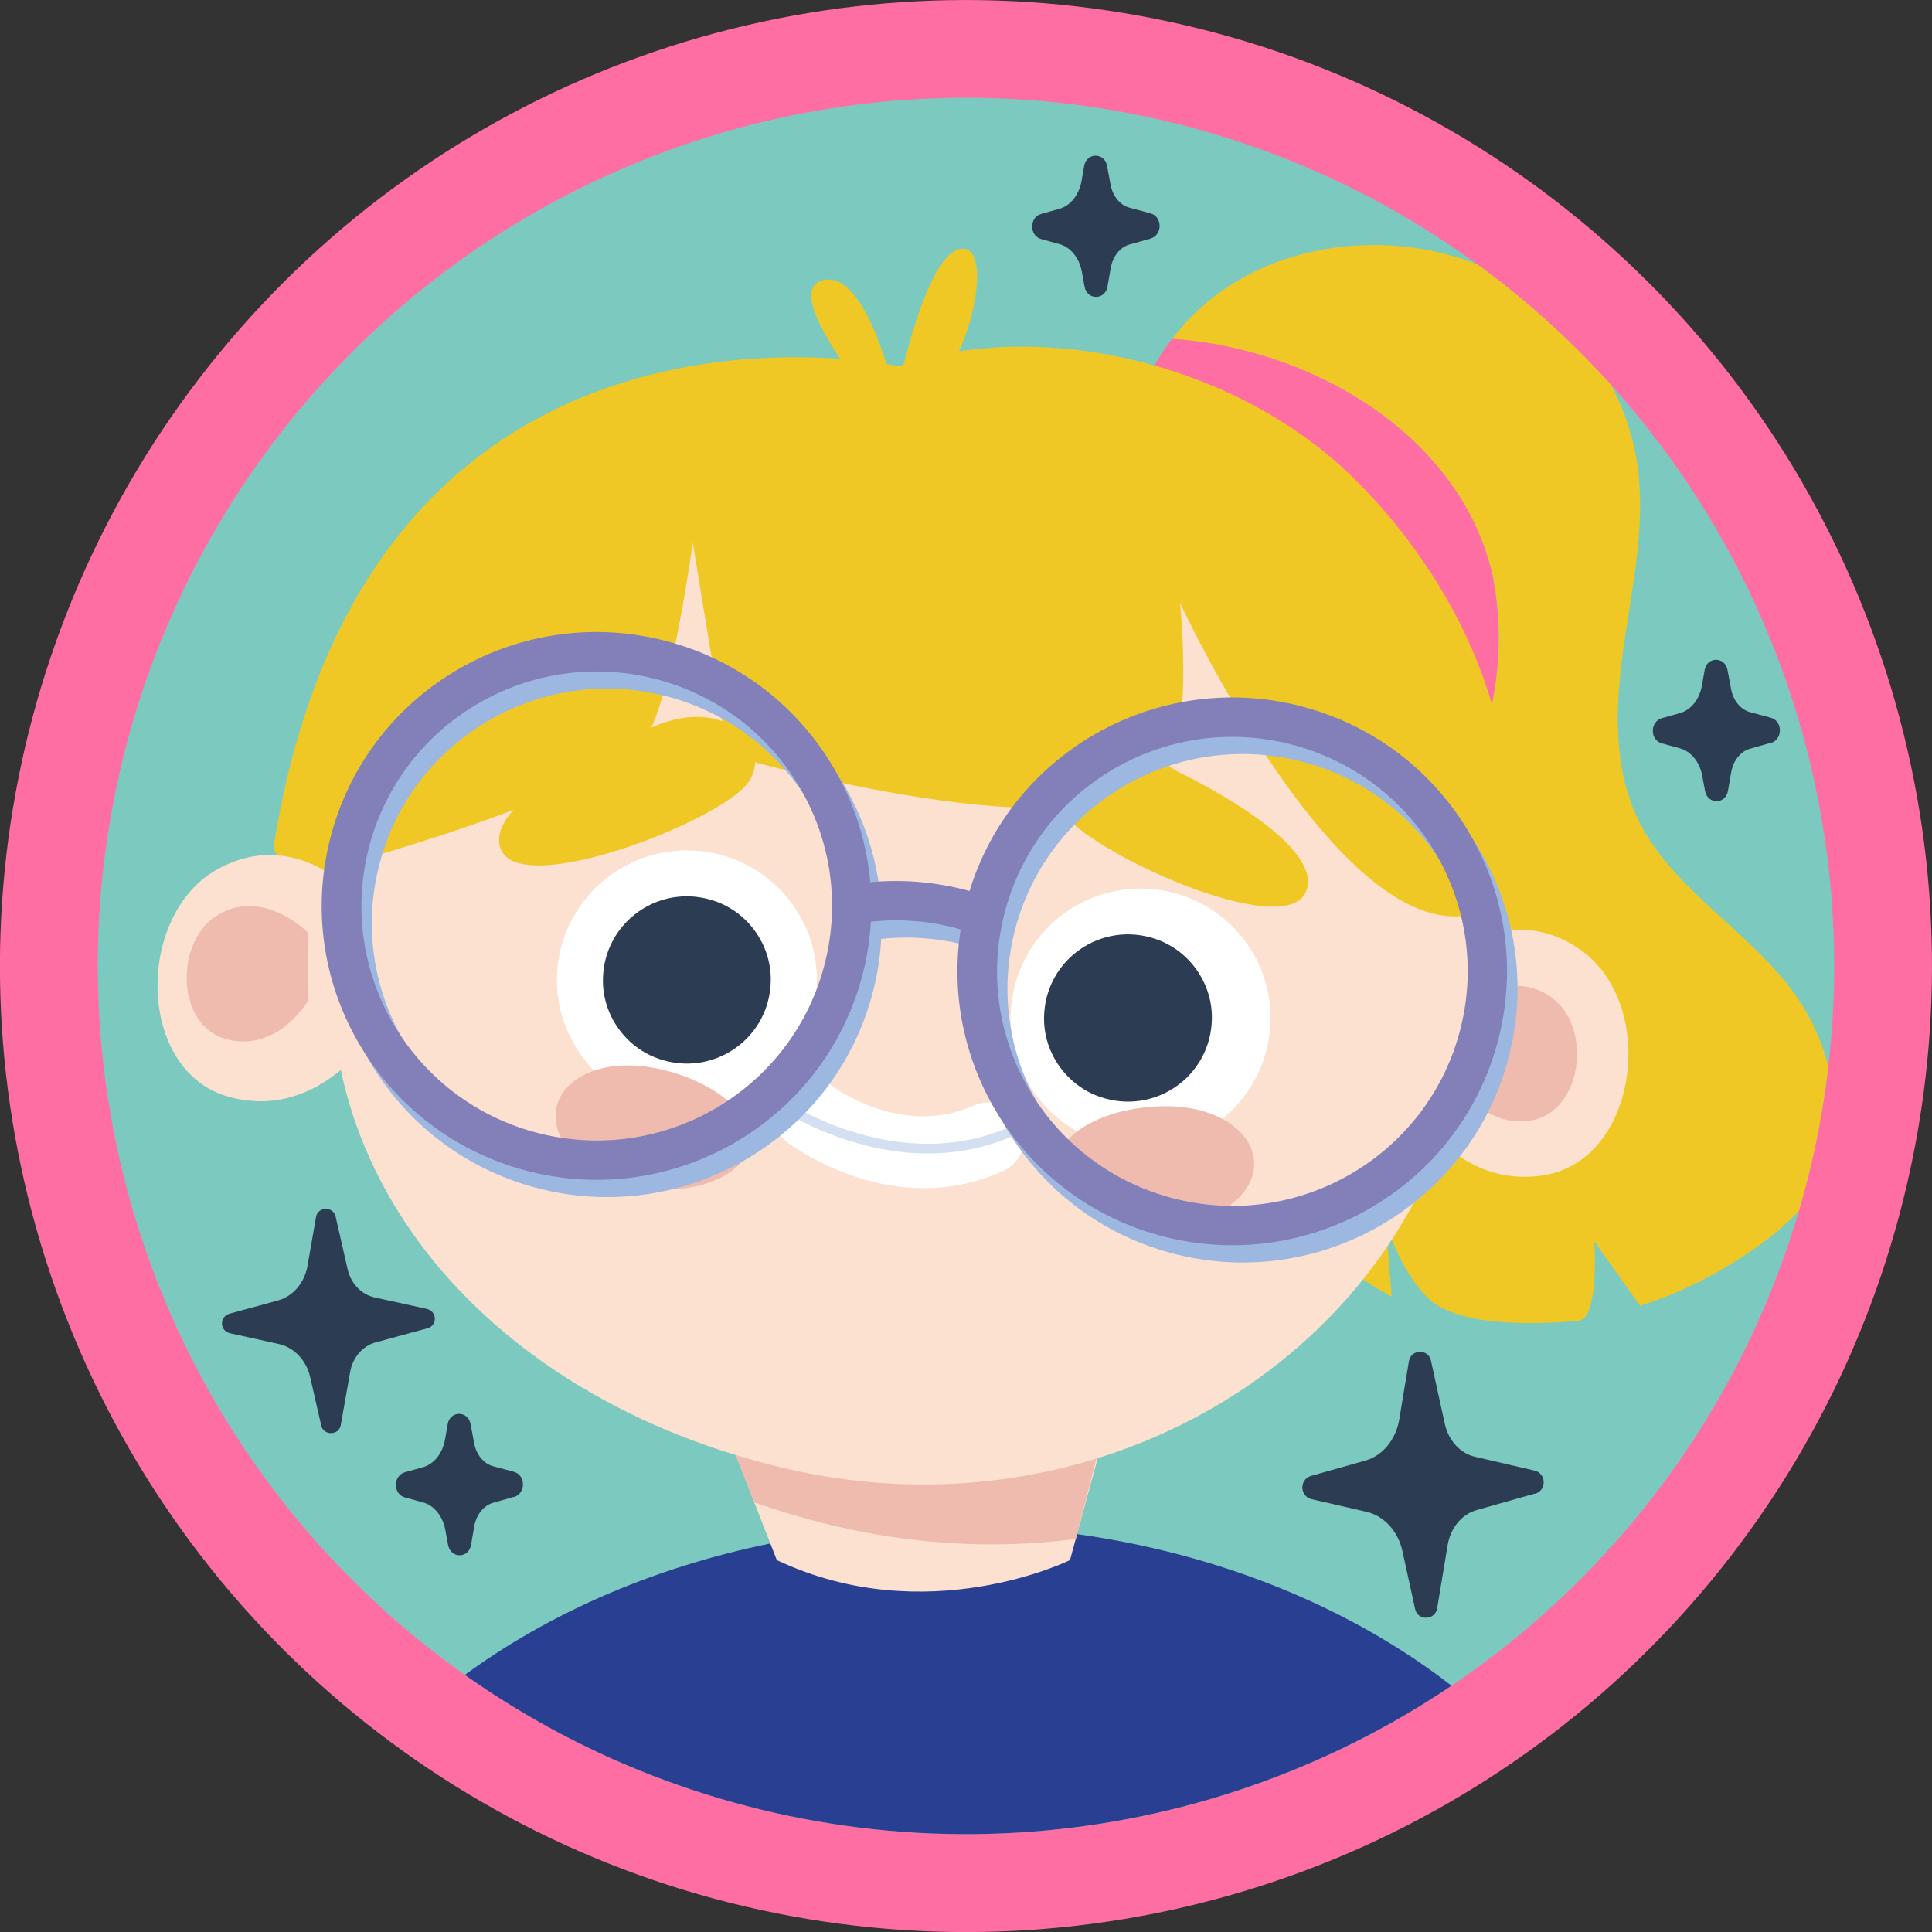<?xml version="1.0" encoding="UTF-8"?>
<svg id="Camada_2" xmlns="http://www.w3.org/2000/svg" xmlns:xlink="http://www.w3.org/1999/xlink" viewBox="0 0 137.66 137.66">
  <rect x="0" y="0" width="137.66" height="137.66" fill="#333333" stroke="none"/>
  <defs>
    <style>
      .cls-1 {
        fill: #efbbaf;
      }

      .cls-2 {
        fill: #294092;
      }

      .cls-3 {
        fill: #fce1d0;
      }

      .cls-4 {
        fill: #fff;
      }

      .cls-5 {
        fill: #ff6ea3;
      }

      .cls-6, .cls-7 {
        fill: #9cb7e0;
      }

      .cls-8 {
        fill: #2c3c52;
      }

      .cls-9 {
        fill: #7ccabf;
      }

      .cls-7 {
        opacity: .43;
      }

      .cls-10 {
        fill: #8380b9;
      }

      .cls-11 {
        fill: #efc825;
      }

      .cls-12 {
        clip-path: url(#clippath);
      }
    </style>
    <clipPath id="clippath">
      <circle class="cls-9" cx="68.83" cy="68.83" r="61.86" transform="translate(-14.3 119.47) rotate(-76.35)"/>
    </clipPath>
  </defs>
  <g id="OBJECTS">
    <g>
      <circle class="cls-5" cx="68.83" cy="68.83" r="68.83" transform="translate(-10.34 125.47) rotate(-80.58)"/>
      <g>
        <circle class="cls-9" cx="68.83" cy="68.83" r="61.86" transform="translate(-14.3 119.47) rotate(-76.35)"/>
        <g class="cls-12">
          <g>
            <ellipse class="cls-2" cx="67.76" cy="147.12" rx="50.13" ry="38.43"/>
            <path class="cls-3" d="M79.56,98.96l-3.32,12.2s-10.22,5.05-20.89,0l-3.1-7.93,27.31-4.26Z"/>
            <path class="cls-1" d="M53.74,107.04l-1.49-3.82,26.77-2.81-2.36,9.24c-7.93,1.04-15.64-.04-22.91-2.6Z"/>
            <g>
              <path class="cls-11" d="M127.9,70.85c-3.15-4.42-8.53-7.34-11.01-12.11-2-3.85-1.81-8.37-1.21-12.63.6-4.26,1.58-8.56,1.01-12.81-.78-5.89-4.74-11.36-10.46-14.04-5.72-2.68-13.05-2.38-18.42.97-1.68,1.05-3.14,2.39-4.3,3.92,10.12.69,20.74,6.97,22.9,17.12,2.02,11.1-4.18,20.91-12.97,26.9.37,1.05.75,2.1,1.14,3.14-2.53,5.23-2.02,13.56-1.61,15.75.41,2.19,6.19,5.34,6.19,5.34l-.41-5.12c.77,2.11,1.72,3.94,2.98,5.19,2.06,2.05,7.48,1.93,10.72,1.65,1.52-.13,1.15-5.66,1.15-5.66l3.25,4.57c4.48-1.28,12.03-5.69,13.29-9.85,1.26-4.16.31-8.75-2.24-12.32Z"/>
              <path class="cls-5" d="M106.41,41.26c-2.16-10.14-12.78-16.43-22.9-17.12-2.57,3.35-3.76,7.6-2.95,11.6l5.42,4.49c1.72,9.47,4.22,18.81,7.45,27.93,8.8-6,14.99-15.8,12.97-26.9Z"/>
              <g>
                <path class="cls-3" d="M104.09,76.78c-4.7,20.39-26.15,32.88-47.9,27.9-21.75-4.98-36.39-22-31.69-42.39,4.7-20.39,26.15-32.88,47.9-27.9,21.75,4.98,36.39,22,31.69,42.39Z"/>
                <path class="cls-11" d="M64.05,26.1S26.15,17.84,19.48,60.45c0,0,.83,2.36,4.54,1.32,5.93-1.67,20.43-6.07,22.21-9.54,1.78-3.47,3.13-13.57,3.13-13.57l2.48,15.12s23.46,6.92,30.54,2.11c2.88-2.32,1.69-12.95,1.69-12.95,0,0,10.83,23.42,20.23,22.32,2.68-.31,1.89-.16,2.45-2.59,2.68-11.61-4.23-22.71-10.42-28.72-8.66-8.41-22.75-11.25-32.28-7.84Z"/>
                <path class="cls-11" d="M63.42,30.21s-8.09-9.31-4.84-10.23c3.25-.91,5.25,8.45,5.25,8.45,0,0,2.09-10.71,4.77-10.71,2.68,0-.19,11.56-5.18,12.49Z"/>
                <path class="cls-11" d="M45.38,52.38s-11.03,4.43-9.71,8.09,15.79-2,17.67-4.75c1.88-2.75-2.19-6.72-7.96-3.34Z"/>
                <path class="cls-11" d="M83.81,54.93s10.76,5.04,9.24,8.62-15.65-2.89-17.37-5.73c-1.72-2.85,2.57-6.58,8.14-2.89Z"/>
                <path class="cls-4" d="M90.39,74.13c-.88,5.02-5.67,8.38-10.71,7.51-5.04-.87-8.41-5.65-7.53-10.68.88-5.02,5.67-8.38,10.71-7.51,5.04.87,8.41,5.65,7.53,10.68Z"/>
                <path class="cls-4" d="M58.07,71.41c-.88,5.02-5.67,8.38-10.71,7.51-5.04-.87-8.41-5.65-7.54-10.68.88-5.02,5.67-8.38,10.71-7.51,5.04.87,8.41,5.65,7.54,10.68Z"/>
                <path class="cls-8" d="M54.92,69.84c-.04,4.13-4.08,6.96-7.99,5.6-2.37-.82-4-3.13-3.97-5.63.04-4.13,4.08-6.96,7.99-5.6,2.37.82,4,3.13,3.97,5.63Z"/>
                <path class="cls-8" d="M86.35,72.55c-.04,4.13-4.07,6.96-7.99,5.6-2.37-.82-4-3.13-3.97-5.63.04-4.13,4.08-6.96,7.99-5.6,2.37.82,4,3.13,3.97,5.63Z"/>
                <path class="cls-1" d="M53.4,81.71c-.49,2.13-4.25,3.69-8.24,2.78-3.99-.91-6-3.49-5.5-5.63.49-2.13,3.43-3.58,7.42-2.67,3.99.91,6.82,3.38,6.33,5.51Z"/>
                <path class="cls-1" d="M75.32,83.08c.09,2.19,3.5,4.41,7.59,4.25,4.09-.16,6.54-2.33,6.45-4.52-.09-2.19-2.71-4.15-6.8-3.98-4.09.16-7.33,2.07-7.24,4.26Z"/>
                <path class="cls-3" d="M25.91,64.31s-4.52-5.62-10.4-2.38c-5.87,3.23-5.82,14.43.83,16.23s10.56-4.92,10.56-4.92l-1-8.93Z"/>
                <path class="cls-1" d="M21.95,66.46s-3.05-3.13-6.29-1.35-3.2,7.94.46,8.93c3.66.99,5.81-2.71,5.81-2.71l.02-4.88Z"/>
                <path class="cls-3" d="M102.1,68.84s5.18-5.02,10.61-1.09,3.99,15.04-2.83,16.01c-6.82.97-9.87-6.18-9.87-6.18l2.09-8.74Z"/>
                <path class="cls-1" d="M104.73,71.67s2.84-2.75,5.82-.6c2.98,2.16,2.19,8.25-1.55,8.78-3.74.53-5.42-3.39-5.42-3.39l1.15-4.8Z"/>
                <g>
                  <path class="cls-4" d="M61.1,83.89c-2.93-.93-4.89-2.41-5.04-2.52-1.12-.86-1.33-2.47-.47-3.59.86-1.12,2.47-1.33,3.59-.47.23.17,5.12,3.76,10.17,1.47,1.29-.58,2.81-.02,3.4,1.27.59,1.29.02,2.8-1.28,3.39-3.87,1.75-7.57,1.35-10.37.46Z"/>
                  <path class="cls-7" d="M72.92,80.6c-.04-.19-.09-.37-.17-.56-.02-.04-.04-.07-.06-.1-7.78,3.95-15.65-.72-17.31-1.83-.12.21-.2.44-.25.66.86.55,2.79,1.69,5.34,2.5,3.42,1.09,7.94,1.58,12.46-.68Z"/>
                </g>
                <g>
                  <path class="cls-6" d="M93.25,51.5c-10.15-2.5-20.41,3.38-23.43,13.22-.17-.05-.34-.1-.52-.14-2.2-.54-4.41-.69-6.55-.49-.71-8.08-6.46-15.19-14.8-17.25-10.5-2.59-21.12,3.79-23.71,14.25-2.6,10.46,3.8,21.04,14.3,23.63,10.5,2.59,21.12-3.79,23.71-14.25.3-1.19.47-2.38.54-3.57,1.9-.2,3.87-.09,5.83.4.19.05.38.11.57.16-1.54,9.88,4.72,19.47,14.64,21.92,10.5,2.59,21.12-3.79,23.72-14.25,2.6-10.46-3.8-21.04-14.3-23.63ZM39.23,81.99c-8.99-2.22-14.47-11.27-12.24-20.23,2.22-8.95,11.31-14.42,20.3-12.2,8.99,2.22,14.47,11.27,12.24,20.23-2.22,8.95-11.31,14.42-20.3,12.2ZM84.52,86.65c-8.99-2.22-14.47-11.27-12.24-20.23s11.31-14.42,20.3-12.2c8.99,2.22,14.47,11.27,12.24,20.23-2.22,8.95-11.31,14.42-20.3,12.2Z"/>
                  <path class="cls-10" d="M92.51,50.27c-10.15-2.5-20.41,3.38-23.43,13.22-.17-.05-.34-.1-.52-.14-2.2-.54-4.41-.69-6.55-.49-.71-8.08-6.46-15.19-14.8-17.25-10.5-2.59-21.12,3.79-23.71,14.25-2.6,10.46,3.8,21.04,14.3,23.63,10.5,2.59,21.12-3.79,23.71-14.25.3-1.19.47-2.38.54-3.57,1.9-.2,3.87-.09,5.83.4.19.05.38.11.57.16-1.54,9.88,4.72,19.47,14.64,21.92,10.5,2.59,21.12-3.79,23.71-14.25,2.6-10.46-3.8-21.04-14.3-23.63ZM38.49,80.77c-8.99-2.22-14.47-11.27-12.24-20.23,2.22-8.95,11.31-14.42,20.3-12.2,8.99,2.22,14.47,11.27,12.24,20.23-2.22,8.95-11.31,14.42-20.3,12.2ZM83.78,85.43c-8.99-2.22-14.47-11.27-12.24-20.23s11.31-14.42,20.3-12.2c8.99,2.22,14.47,11.27,12.24,20.23-2.22,8.95-11.31,14.42-20.3,12.2Z"/>
                </g>
              </g>
            </g>
          </g>
        </g>
      </g>
      <path class="cls-8" d="M109.37,106.42l-4.17,1.18c-1.05.3-1.85,1.27-2.05,2.49l-.75,4.51c-.15.87-1.39.9-1.57.04l-.9-4.11c-.31-1.43-1.31-2.52-2.56-2.81l-3.91-.9c-.86-.2-.89-1.42-.04-1.66l3.87-1.09c1.23-.35,2.17-1.49,2.41-2.93l.69-4.15c.15-.87,1.39-.9,1.57-.04l.98,4.48c.26,1.2,1.1,2.13,2.16,2.37l4.23.98c.86.2.89,1.42.04,1.66Z"/>
      <path class="cls-8" d="M30.44,94.65l-3.68,1c-.92.25-1.63,1.07-1.81,2.1l-.67,3.8c-.13.73-1.22.76-1.39.03l-.79-3.46c-.27-1.2-1.15-2.12-2.25-2.36l-3.45-.76c-.76-.17-.79-1.19-.03-1.4l3.41-.93c1.09-.29,1.92-1.26,2.13-2.47l.61-3.5c.13-.73,1.22-.76,1.39-.03l.86,3.77c.23,1.01.97,1.79,1.9,2l3.73.82c.76.17.79,1.19.03,1.4Z"/>
      <path class="cls-8" d="M126.16,52.93l-1.47.42c-.67.19-1.19.84-1.34,1.68l-.23,1.33c-.17.97-1.45.97-1.63,0l-.2-1.08c-.18-.98-.8-1.75-1.59-1.96l-1.28-.35c-.87-.23-.87-1.56,0-1.8l1.28-.36c.79-.22,1.4-.99,1.57-1.98l.19-1.09c.17-.97,1.45-.97,1.63,0l.25,1.34c.15.83.68,1.48,1.35,1.66l1.48.4c.87.23.87,1.56,0,1.8Z"/>
      <path class="cls-8" d="M81.96,17.01l-1.48.41c-.67.19-1.19.84-1.34,1.68l-.23,1.33c-.17.96-1.46.97-1.63,0l-.2-1.08c-.18-.98-.8-1.74-1.6-1.96l-1.28-.35c-.87-.23-.88-1.56,0-1.8l1.28-.36c.79-.22,1.4-.99,1.58-1.97l.19-1.09c.17-.97,1.46-.97,1.63,0l.25,1.33c.15.83.68,1.47,1.35,1.65l1.49.4c.87.23.88,1.56,0,1.8Z"/>
      <path class="cls-8" d="M36.6,106.66l-1.47.42c-.67.19-1.19.84-1.34,1.68l-.23,1.33c-.17.97-1.45.97-1.63,0l-.2-1.08c-.18-.98-.8-1.75-1.59-1.96l-1.28-.35c-.87-.23-.87-1.56,0-1.8l1.28-.36c.79-.22,1.4-.99,1.57-1.98l.19-1.09c.17-.97,1.45-.97,1.63,0l.25,1.34c.15.83.68,1.48,1.35,1.66l1.48.4c.87.23.87,1.56,0,1.8Z"/>
    </g>
  </g>
</svg>